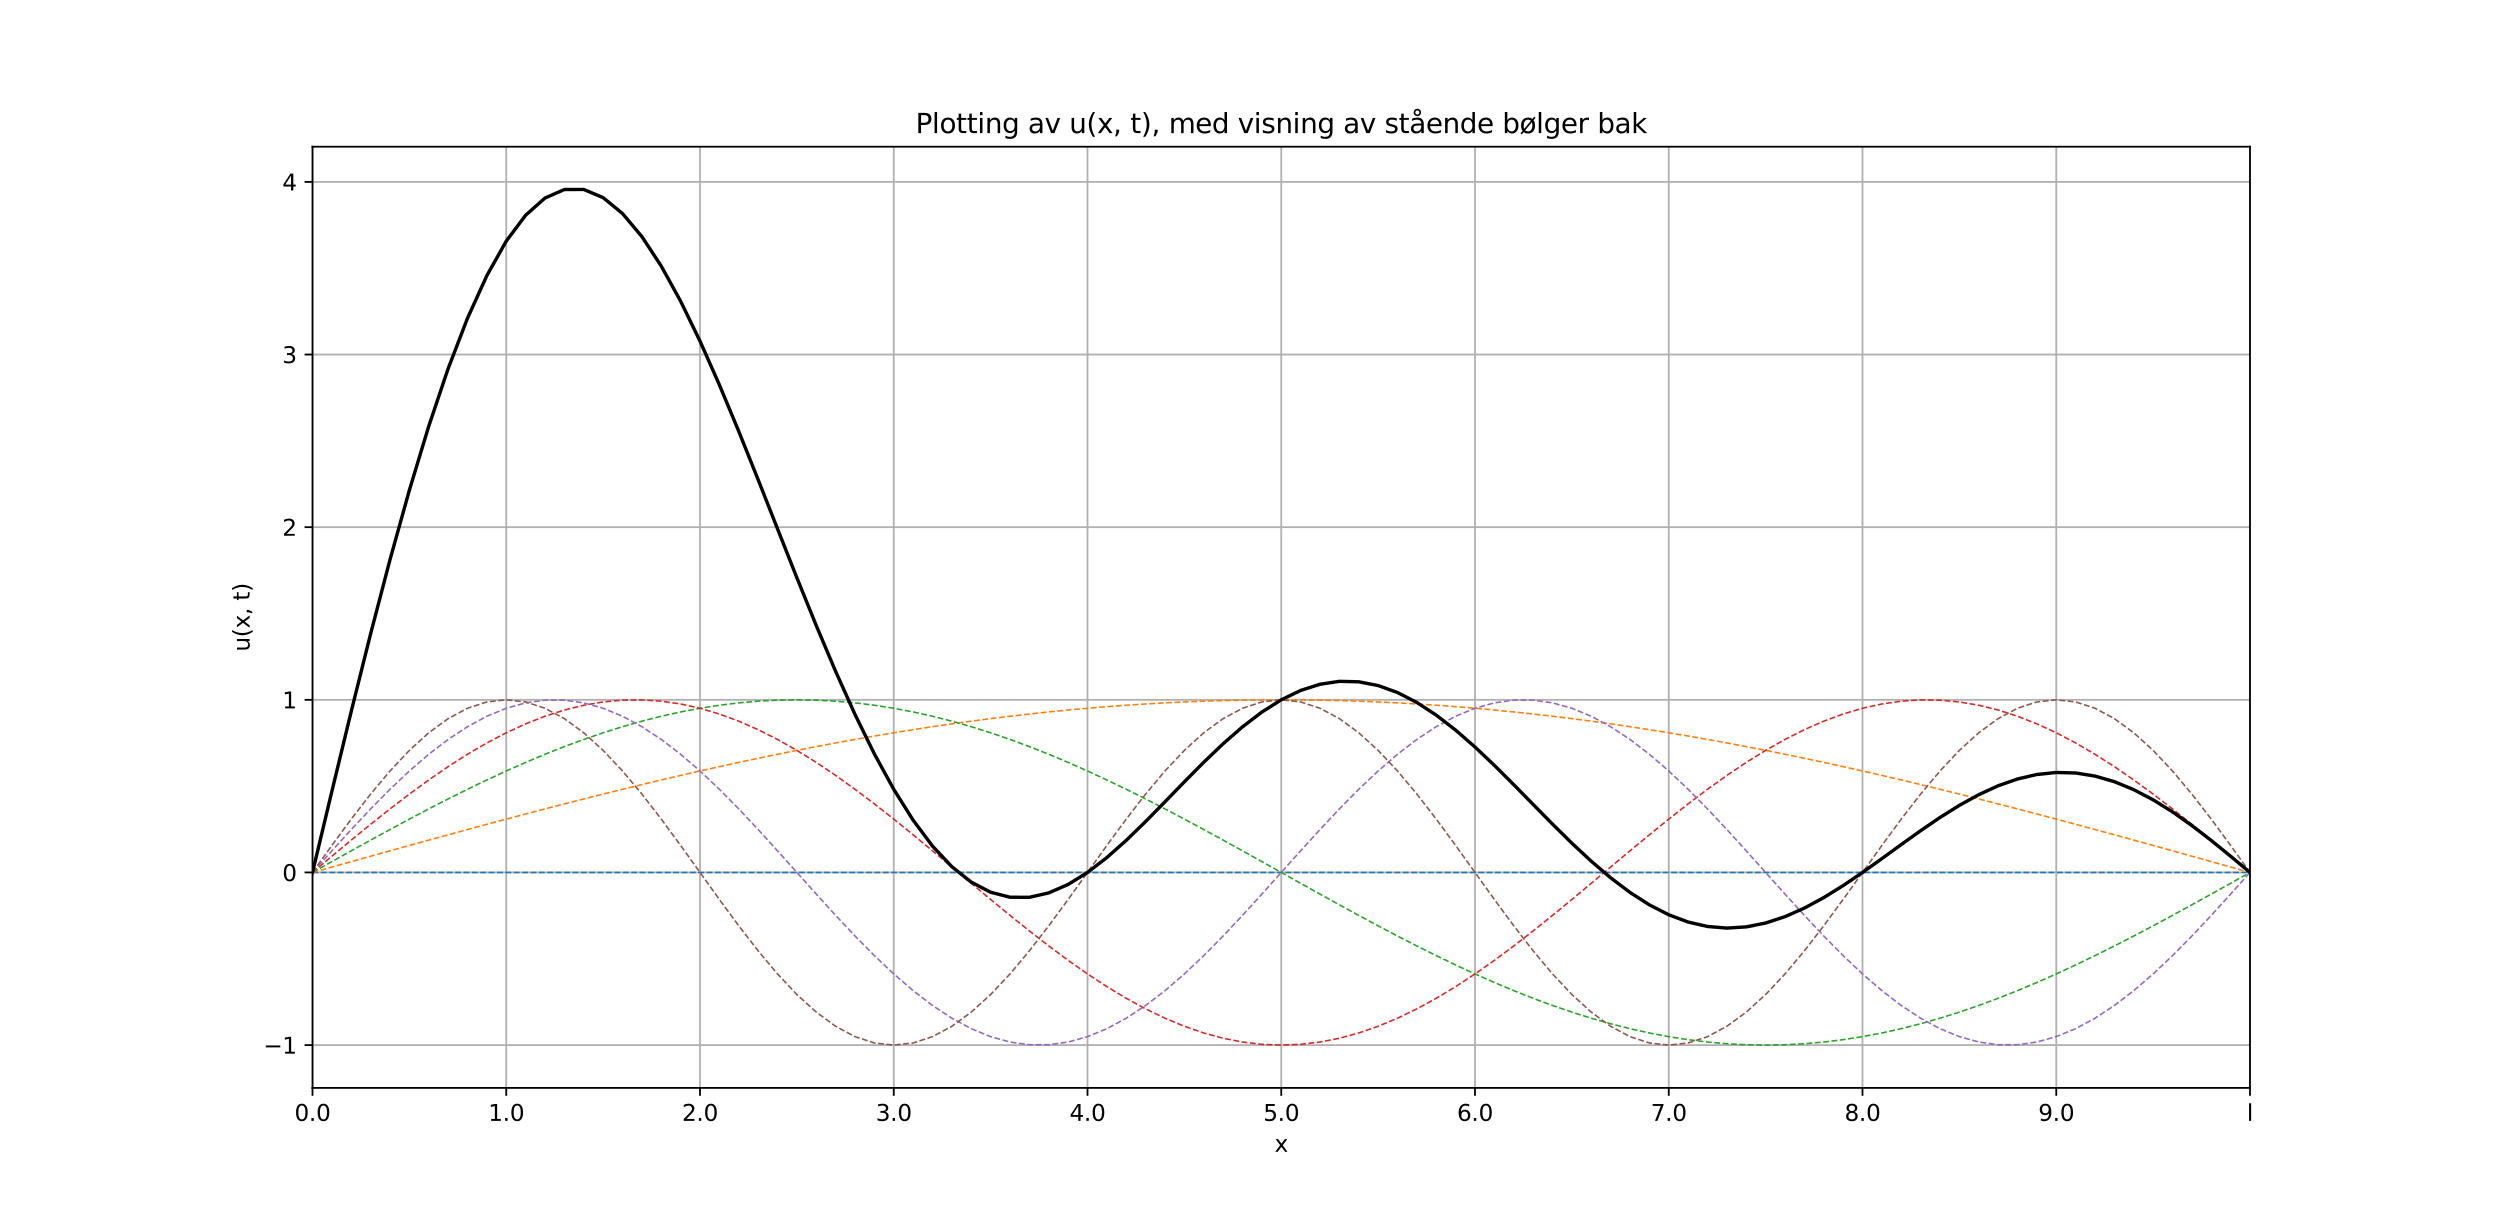 <?xml version="1.0" encoding="utf-8" standalone="no"?>
<!DOCTYPE svg PUBLIC "-//W3C//DTD SVG 1.1//EN"
  "http://www.w3.org/Graphics/SVG/1.1/DTD/svg11.dtd">
<svg xmlns:xlink="http://www.w3.org/1999/xlink" width="1105.92pt" height="540.72pt" viewBox="0 0 1105.92 540.72" xmlns="http://www.w3.org/2000/svg" version="1.1">
 <defs>
  <style type="text/css">*{stroke-linejoin: round; stroke-linecap: butt}</style>
 </defs>
 <g id="figure_1">
  <g id="patch_1">
   <path d="M 0 540.72 
L 1105.92 540.72 
L 1105.92 0 
L 0 0 
z
" style="fill: #ffffff"/>
  </g>
  <g id="axes_1">
   <g id="patch_2">
    <path d="M 138.24 481.241 
L 995.328 481.241 
L 995.328 64.886 
L 138.24 64.886 
z
" style="fill: #ffffff"/>
   </g>
   <g id="matplotlib.axis_1">
    <g id="xtick_1">
     <g id="line2d_1">
      <path d="M 138.24 481.241 
L 138.24 64.886 
" clip-path="url(#p8311e48ea2)" style="fill: none; stroke: #b0b0b0; stroke-width: 0.8; stroke-linecap: square"/>
     </g>
     <g id="line2d_2">
      <defs>
       <path id="m3cceae2c00" d="M 0 0 
L 0 3.5 
" style="stroke: #000000; stroke-width: 0.8"/>
      </defs>
      <g>
       <use xlink:href="#m3cceae2c00" x="138.24" y="481.241" style="stroke: #000000; stroke-width: 0.8"/>
      </g>
     </g>
     <g id="text_1">
      <!-- 0.0 -->
      <g transform="translate(130.288 495.839) scale(0.1 -0.1)">
       <defs>
        <path id="DejaVuSans-30" d="M 2034 4250 
Q 1547 4250 1301 3770 
Q 1056 3291 1056 2328 
Q 1056 1369 1301 889 
Q 1547 409 2034 409 
Q 2525 409 2770 889 
Q 3016 1369 3016 2328 
Q 3016 3291 2770 3770 
Q 2525 4250 2034 4250 
z
M 2034 4750 
Q 2819 4750 3233 4129 
Q 3647 3509 3647 2328 
Q 3647 1150 3233 529 
Q 2819 -91 2034 -91 
Q 1250 -91 836 529 
Q 422 1150 422 2328 
Q 422 3509 836 4129 
Q 1250 4750 2034 4750 
z
" transform="scale(0.016)"/>
        <path id="DejaVuSans-2e" d="M 684 794 
L 1344 794 
L 1344 0 
L 684 0 
L 684 794 
z
" transform="scale(0.016)"/>
       </defs>
       <use xlink:href="#DejaVuSans-30"/>
       <use xlink:href="#DejaVuSans-2e" x="63.623"/>
       <use xlink:href="#DejaVuSans-30" x="95.41"/>
      </g>
     </g>
    </g>
    <g id="xtick_2">
     <g id="line2d_3">
      <path d="M 223.949 481.241 
L 223.949 64.886 
" clip-path="url(#p8311e48ea2)" style="fill: none; stroke: #b0b0b0; stroke-width: 0.8; stroke-linecap: square"/>
     </g>
     <g id="line2d_4">
      <g>
       <use xlink:href="#m3cceae2c00" x="223.949" y="481.241" style="stroke: #000000; stroke-width: 0.8"/>
      </g>
     </g>
     <g id="text_2">
      <!-- 1.0 -->
      <g transform="translate(215.997 495.839) scale(0.1 -0.1)">
       <defs>
        <path id="DejaVuSans-31" d="M 794 531 
L 1825 531 
L 1825 4091 
L 703 3866 
L 703 4441 
L 1819 4666 
L 2450 4666 
L 2450 531 
L 3481 531 
L 3481 0 
L 794 0 
L 794 531 
z
" transform="scale(0.016)"/>
       </defs>
       <use xlink:href="#DejaVuSans-31"/>
       <use xlink:href="#DejaVuSans-2e" x="63.623"/>
       <use xlink:href="#DejaVuSans-30" x="95.41"/>
      </g>
     </g>
    </g>
    <g id="xtick_3">
     <g id="line2d_5">
      <path d="M 309.658 481.241 
L 309.658 64.886 
" clip-path="url(#p8311e48ea2)" style="fill: none; stroke: #b0b0b0; stroke-width: 0.8; stroke-linecap: square"/>
     </g>
     <g id="line2d_6">
      <g>
       <use xlink:href="#m3cceae2c00" x="309.658" y="481.241" style="stroke: #000000; stroke-width: 0.8"/>
      </g>
     </g>
     <g id="text_3">
      <!-- 2.0 -->
      <g transform="translate(301.706 495.839) scale(0.1 -0.1)">
       <defs>
        <path id="DejaVuSans-32" d="M 1228 531 
L 3431 531 
L 3431 0 
L 469 0 
L 469 531 
Q 828 903 1448 1529 
Q 2069 2156 2228 2338 
Q 2531 2678 2651 2914 
Q 2772 3150 2772 3378 
Q 2772 3750 2511 3984 
Q 2250 4219 1831 4219 
Q 1534 4219 1204 4116 
Q 875 4013 500 3803 
L 500 4441 
Q 881 4594 1212 4672 
Q 1544 4750 1819 4750 
Q 2544 4750 2975 4387 
Q 3406 4025 3406 3419 
Q 3406 3131 3298 2873 
Q 3191 2616 2906 2266 
Q 2828 2175 2409 1742 
Q 1991 1309 1228 531 
z
" transform="scale(0.016)"/>
       </defs>
       <use xlink:href="#DejaVuSans-32"/>
       <use xlink:href="#DejaVuSans-2e" x="63.623"/>
       <use xlink:href="#DejaVuSans-30" x="95.41"/>
      </g>
     </g>
    </g>
    <g id="xtick_4">
     <g id="line2d_7">
      <path d="M 395.366 481.241 
L 395.366 64.886 
" clip-path="url(#p8311e48ea2)" style="fill: none; stroke: #b0b0b0; stroke-width: 0.8; stroke-linecap: square"/>
     </g>
     <g id="line2d_8">
      <g>
       <use xlink:href="#m3cceae2c00" x="395.366" y="481.241" style="stroke: #000000; stroke-width: 0.8"/>
      </g>
     </g>
     <g id="text_4">
      <!-- 3.0 -->
      <g transform="translate(387.415 495.839) scale(0.1 -0.1)">
       <defs>
        <path id="DejaVuSans-33" d="M 2597 2516 
Q 3050 2419 3304 2112 
Q 3559 1806 3559 1356 
Q 3559 666 3084 287 
Q 2609 -91 1734 -91 
Q 1441 -91 1130 -33 
Q 819 25 488 141 
L 488 750 
Q 750 597 1062 519 
Q 1375 441 1716 441 
Q 2309 441 2620 675 
Q 2931 909 2931 1356 
Q 2931 1769 2642 2001 
Q 2353 2234 1838 2234 
L 1294 2234 
L 1294 2753 
L 1863 2753 
Q 2328 2753 2575 2939 
Q 2822 3125 2822 3475 
Q 2822 3834 2567 4026 
Q 2313 4219 1838 4219 
Q 1578 4219 1281 4162 
Q 984 4106 628 3988 
L 628 4550 
Q 988 4650 1302 4700 
Q 1616 4750 1894 4750 
Q 2613 4750 3031 4423 
Q 3450 4097 3450 3541 
Q 3450 3153 3228 2886 
Q 3006 2619 2597 2516 
z
" transform="scale(0.016)"/>
       </defs>
       <use xlink:href="#DejaVuSans-33"/>
       <use xlink:href="#DejaVuSans-2e" x="63.623"/>
       <use xlink:href="#DejaVuSans-30" x="95.41"/>
      </g>
     </g>
    </g>
    <g id="xtick_5">
     <g id="line2d_9">
      <path d="M 481.075 481.241 
L 481.075 64.886 
" clip-path="url(#p8311e48ea2)" style="fill: none; stroke: #b0b0b0; stroke-width: 0.8; stroke-linecap: square"/>
     </g>
     <g id="line2d_10">
      <g>
       <use xlink:href="#m3cceae2c00" x="481.075" y="481.241" style="stroke: #000000; stroke-width: 0.8"/>
      </g>
     </g>
     <g id="text_5">
      <!-- 4.0 -->
      <g transform="translate(473.124 495.839) scale(0.1 -0.1)">
       <defs>
        <path id="DejaVuSans-34" d="M 2419 4116 
L 825 1625 
L 2419 1625 
L 2419 4116 
z
M 2253 4666 
L 3047 4666 
L 3047 1625 
L 3713 1625 
L 3713 1100 
L 3047 1100 
L 3047 0 
L 2419 0 
L 2419 1100 
L 313 1100 
L 313 1709 
L 2253 4666 
z
" transform="scale(0.016)"/>
       </defs>
       <use xlink:href="#DejaVuSans-34"/>
       <use xlink:href="#DejaVuSans-2e" x="63.623"/>
       <use xlink:href="#DejaVuSans-30" x="95.41"/>
      </g>
     </g>
    </g>
    <g id="xtick_6">
     <g id="line2d_11">
      <path d="M 566.784 481.241 
L 566.784 64.886 
" clip-path="url(#p8311e48ea2)" style="fill: none; stroke: #b0b0b0; stroke-width: 0.8; stroke-linecap: square"/>
     </g>
     <g id="line2d_12">
      <g>
       <use xlink:href="#m3cceae2c00" x="566.784" y="481.241" style="stroke: #000000; stroke-width: 0.8"/>
      </g>
     </g>
     <g id="text_6">
      <!-- 5.0 -->
      <g transform="translate(558.832 495.839) scale(0.1 -0.1)">
       <defs>
        <path id="DejaVuSans-35" d="M 691 4666 
L 3169 4666 
L 3169 4134 
L 1269 4134 
L 1269 2991 
Q 1406 3038 1543 3061 
Q 1681 3084 1819 3084 
Q 2600 3084 3056 2656 
Q 3513 2228 3513 1497 
Q 3513 744 3044 326 
Q 2575 -91 1722 -91 
Q 1428 -91 1123 -41 
Q 819 9 494 109 
L 494 744 
Q 775 591 1075 516 
Q 1375 441 1709 441 
Q 2250 441 2565 725 
Q 2881 1009 2881 1497 
Q 2881 1984 2565 2268 
Q 2250 2553 1709 2553 
Q 1456 2553 1204 2497 
Q 953 2441 691 2322 
L 691 4666 
z
" transform="scale(0.016)"/>
       </defs>
       <use xlink:href="#DejaVuSans-35"/>
       <use xlink:href="#DejaVuSans-2e" x="63.623"/>
       <use xlink:href="#DejaVuSans-30" x="95.41"/>
      </g>
     </g>
    </g>
    <g id="xtick_7">
     <g id="line2d_13">
      <path d="M 652.493 481.241 
L 652.493 64.886 
" clip-path="url(#p8311e48ea2)" style="fill: none; stroke: #b0b0b0; stroke-width: 0.8; stroke-linecap: square"/>
     </g>
     <g id="line2d_14">
      <g>
       <use xlink:href="#m3cceae2c00" x="652.493" y="481.241" style="stroke: #000000; stroke-width: 0.8"/>
      </g>
     </g>
     <g id="text_7">
      <!-- 6.0 -->
      <g transform="translate(644.541 495.839) scale(0.1 -0.1)">
       <defs>
        <path id="DejaVuSans-36" d="M 2113 2584 
Q 1688 2584 1439 2293 
Q 1191 2003 1191 1497 
Q 1191 994 1439 701 
Q 1688 409 2113 409 
Q 2538 409 2786 701 
Q 3034 994 3034 1497 
Q 3034 2003 2786 2293 
Q 2538 2584 2113 2584 
z
M 3366 4563 
L 3366 3988 
Q 3128 4100 2886 4159 
Q 2644 4219 2406 4219 
Q 1781 4219 1451 3797 
Q 1122 3375 1075 2522 
Q 1259 2794 1537 2939 
Q 1816 3084 2150 3084 
Q 2853 3084 3261 2657 
Q 3669 2231 3669 1497 
Q 3669 778 3244 343 
Q 2819 -91 2113 -91 
Q 1303 -91 875 529 
Q 447 1150 447 2328 
Q 447 3434 972 4092 
Q 1497 4750 2381 4750 
Q 2619 4750 2861 4703 
Q 3103 4656 3366 4563 
z
" transform="scale(0.016)"/>
       </defs>
       <use xlink:href="#DejaVuSans-36"/>
       <use xlink:href="#DejaVuSans-2e" x="63.623"/>
       <use xlink:href="#DejaVuSans-30" x="95.41"/>
      </g>
     </g>
    </g>
    <g id="xtick_8">
     <g id="line2d_15">
      <path d="M 738.202 481.241 
L 738.202 64.886 
" clip-path="url(#p8311e48ea2)" style="fill: none; stroke: #b0b0b0; stroke-width: 0.8; stroke-linecap: square"/>
     </g>
     <g id="line2d_16">
      <g>
       <use xlink:href="#m3cceae2c00" x="738.202" y="481.241" style="stroke: #000000; stroke-width: 0.8"/>
      </g>
     </g>
     <g id="text_8">
      <!-- 7.0 -->
      <g transform="translate(730.25 495.839) scale(0.1 -0.1)">
       <defs>
        <path id="DejaVuSans-37" d="M 525 4666 
L 3525 4666 
L 3525 4397 
L 1831 0 
L 1172 0 
L 2766 4134 
L 525 4134 
L 525 4666 
z
" transform="scale(0.016)"/>
       </defs>
       <use xlink:href="#DejaVuSans-37"/>
       <use xlink:href="#DejaVuSans-2e" x="63.623"/>
       <use xlink:href="#DejaVuSans-30" x="95.41"/>
      </g>
     </g>
    </g>
    <g id="xtick_9">
     <g id="line2d_17">
      <path d="M 823.91 481.241 
L 823.91 64.886 
" clip-path="url(#p8311e48ea2)" style="fill: none; stroke: #b0b0b0; stroke-width: 0.8; stroke-linecap: square"/>
     </g>
     <g id="line2d_18">
      <g>
       <use xlink:href="#m3cceae2c00" x="823.91" y="481.241" style="stroke: #000000; stroke-width: 0.8"/>
      </g>
     </g>
     <g id="text_9">
      <!-- 8.0 -->
      <g transform="translate(815.959 495.839) scale(0.1 -0.1)">
       <defs>
        <path id="DejaVuSans-38" d="M 2034 2216 
Q 1584 2216 1326 1975 
Q 1069 1734 1069 1313 
Q 1069 891 1326 650 
Q 1584 409 2034 409 
Q 2484 409 2743 651 
Q 3003 894 3003 1313 
Q 3003 1734 2745 1975 
Q 2488 2216 2034 2216 
z
M 1403 2484 
Q 997 2584 770 2862 
Q 544 3141 544 3541 
Q 544 4100 942 4425 
Q 1341 4750 2034 4750 
Q 2731 4750 3128 4425 
Q 3525 4100 3525 3541 
Q 3525 3141 3298 2862 
Q 3072 2584 2669 2484 
Q 3125 2378 3379 2068 
Q 3634 1759 3634 1313 
Q 3634 634 3220 271 
Q 2806 -91 2034 -91 
Q 1263 -91 848 271 
Q 434 634 434 1313 
Q 434 1759 690 2068 
Q 947 2378 1403 2484 
z
M 1172 3481 
Q 1172 3119 1398 2916 
Q 1625 2713 2034 2713 
Q 2441 2713 2670 2916 
Q 2900 3119 2900 3481 
Q 2900 3844 2670 4047 
Q 2441 4250 2034 4250 
Q 1625 4250 1398 4047 
Q 1172 3844 1172 3481 
z
" transform="scale(0.016)"/>
       </defs>
       <use xlink:href="#DejaVuSans-38"/>
       <use xlink:href="#DejaVuSans-2e" x="63.623"/>
       <use xlink:href="#DejaVuSans-30" x="95.41"/>
      </g>
     </g>
    </g>
    <g id="xtick_10">
     <g id="line2d_19">
      <path d="M 909.619 481.241 
L 909.619 64.886 
" clip-path="url(#p8311e48ea2)" style="fill: none; stroke: #b0b0b0; stroke-width: 0.8; stroke-linecap: square"/>
     </g>
     <g id="line2d_20">
      <g>
       <use xlink:href="#m3cceae2c00" x="909.619" y="481.241" style="stroke: #000000; stroke-width: 0.8"/>
      </g>
     </g>
     <g id="text_10">
      <!-- 9.0 -->
      <g transform="translate(901.668 495.839) scale(0.1 -0.1)">
       <defs>
        <path id="DejaVuSans-39" d="M 703 97 
L 703 672 
Q 941 559 1184 500 
Q 1428 441 1663 441 
Q 2288 441 2617 861 
Q 2947 1281 2994 2138 
Q 2813 1869 2534 1725 
Q 2256 1581 1919 1581 
Q 1219 1581 811 2004 
Q 403 2428 403 3163 
Q 403 3881 828 4315 
Q 1253 4750 1959 4750 
Q 2769 4750 3195 4129 
Q 3622 3509 3622 2328 
Q 3622 1225 3098 567 
Q 2575 -91 1691 -91 
Q 1453 -91 1209 -44 
Q 966 3 703 97 
z
M 1959 2075 
Q 2384 2075 2632 2365 
Q 2881 2656 2881 3163 
Q 2881 3666 2632 3958 
Q 2384 4250 1959 4250 
Q 1534 4250 1286 3958 
Q 1038 3666 1038 3163 
Q 1038 2656 1286 2365 
Q 1534 2075 1959 2075 
z
" transform="scale(0.016)"/>
       </defs>
       <use xlink:href="#DejaVuSans-39"/>
       <use xlink:href="#DejaVuSans-2e" x="63.623"/>
       <use xlink:href="#DejaVuSans-30" x="95.41"/>
      </g>
     </g>
    </g>
    <g id="xtick_11">
     <g id="line2d_21">
      <path d="M 995.328 481.241 
L 995.328 64.886 
" clip-path="url(#p8311e48ea2)" style="fill: none; stroke: #b0b0b0; stroke-width: 0.8; stroke-linecap: square"/>
     </g>
     <g id="line2d_22">
      <g>
       <use xlink:href="#m3cceae2c00" x="995.328" y="481.241" style="stroke: #000000; stroke-width: 0.8"/>
      </g>
     </g>
     <g id="text_11">
      <!-- l -->
      <g transform="translate(993.939 495.839) scale(0.1 -0.1)">
       <defs>
        <path id="DejaVuSans-6c" d="M 603 4863 
L 1178 4863 
L 1178 0 
L 603 0 
L 603 4863 
z
" transform="scale(0.016)"/>
       </defs>
       <use xlink:href="#DejaVuSans-6c"/>
      </g>
     </g>
    </g>
    <g id="text_12">
     <!-- x -->
     <g transform="translate(563.825 509.517) scale(0.1 -0.1)">
      <defs>
       <path id="DejaVuSans-78" d="M 3513 3500 
L 2247 1797 
L 3578 0 
L 2900 0 
L 1881 1375 
L 863 0 
L 184 0 
L 1544 1831 
L 300 3500 
L 978 3500 
L 1906 2253 
L 2834 3500 
L 3513 3500 
z
" transform="scale(0.016)"/>
      </defs>
      <use xlink:href="#DejaVuSans-78"/>
     </g>
    </g>
   </g>
   <g id="matplotlib.axis_2">
    <g id="ytick_1">
     <g id="line2d_23">
      <path d="M 138.24 462.316 
L 995.328 462.316 
" clip-path="url(#p8311e48ea2)" style="fill: none; stroke: #b0b0b0; stroke-width: 0.8; stroke-linecap: square"/>
     </g>
     <g id="line2d_24">
      <defs>
       <path id="me00018b1d6" d="M 0 0 
L -3.5 0 
" style="stroke: #000000; stroke-width: 0.8"/>
      </defs>
      <g>
       <use xlink:href="#me00018b1d6" x="138.24" y="462.316" style="stroke: #000000; stroke-width: 0.8"/>
      </g>
     </g>
     <g id="text_13">
      <!-- −1 -->
      <g transform="translate(116.498 466.115) scale(0.1 -0.1)">
       <defs>
        <path id="DejaVuSans-2212" d="M 678 2272 
L 4684 2272 
L 4684 1741 
L 678 1741 
L 678 2272 
z
" transform="scale(0.016)"/>
       </defs>
       <use xlink:href="#DejaVuSans-2212"/>
       <use xlink:href="#DejaVuSans-31" x="83.789"/>
      </g>
     </g>
    </g>
    <g id="ytick_2">
     <g id="line2d_25">
      <path d="M 138.24 385.945 
L 995.328 385.945 
" clip-path="url(#p8311e48ea2)" style="fill: none; stroke: #b0b0b0; stroke-width: 0.8; stroke-linecap: square"/>
     </g>
     <g id="line2d_26">
      <g>
       <use xlink:href="#me00018b1d6" x="138.24" y="385.945" style="stroke: #000000; stroke-width: 0.8"/>
      </g>
     </g>
     <g id="text_14">
      <!-- 0 -->
      <g transform="translate(124.877 389.745) scale(0.1 -0.1)">
       <use xlink:href="#DejaVuSans-30"/>
      </g>
     </g>
    </g>
    <g id="ytick_3">
     <g id="line2d_27">
      <path d="M 138.24 309.575 
L 995.328 309.575 
" clip-path="url(#p8311e48ea2)" style="fill: none; stroke: #b0b0b0; stroke-width: 0.8; stroke-linecap: square"/>
     </g>
     <g id="line2d_28">
      <g>
       <use xlink:href="#me00018b1d6" x="138.24" y="309.575" style="stroke: #000000; stroke-width: 0.8"/>
      </g>
     </g>
     <g id="text_15">
      <!-- 1 -->
      <g transform="translate(124.877 313.375) scale(0.1 -0.1)">
       <use xlink:href="#DejaVuSans-31"/>
      </g>
     </g>
    </g>
    <g id="ytick_4">
     <g id="line2d_29">
      <path d="M 138.24 233.205 
L 995.328 233.205 
" clip-path="url(#p8311e48ea2)" style="fill: none; stroke: #b0b0b0; stroke-width: 0.8; stroke-linecap: square"/>
     </g>
     <g id="line2d_30">
      <g>
       <use xlink:href="#me00018b1d6" x="138.24" y="233.205" style="stroke: #000000; stroke-width: 0.8"/>
      </g>
     </g>
     <g id="text_16">
      <!-- 2 -->
      <g transform="translate(124.877 237.004) scale(0.1 -0.1)">
       <use xlink:href="#DejaVuSans-32"/>
      </g>
     </g>
    </g>
    <g id="ytick_5">
     <g id="line2d_31">
      <path d="M 138.24 156.835 
L 995.328 156.835 
" clip-path="url(#p8311e48ea2)" style="fill: none; stroke: #b0b0b0; stroke-width: 0.8; stroke-linecap: square"/>
     </g>
     <g id="line2d_32">
      <g>
       <use xlink:href="#me00018b1d6" x="138.24" y="156.835" style="stroke: #000000; stroke-width: 0.8"/>
      </g>
     </g>
     <g id="text_17">
      <!-- 3 -->
      <g transform="translate(124.877 160.634) scale(0.1 -0.1)">
       <use xlink:href="#DejaVuSans-33"/>
      </g>
     </g>
    </g>
    <g id="ytick_6">
     <g id="line2d_33">
      <path d="M 138.24 80.465 
L 995.328 80.465 
" clip-path="url(#p8311e48ea2)" style="fill: none; stroke: #b0b0b0; stroke-width: 0.8; stroke-linecap: square"/>
     </g>
     <g id="line2d_34">
      <g>
       <use xlink:href="#me00018b1d6" x="138.24" y="80.465" style="stroke: #000000; stroke-width: 0.8"/>
      </g>
     </g>
     <g id="text_18">
      <!-- 4 -->
      <g transform="translate(124.877 84.264) scale(0.1 -0.1)">
       <use xlink:href="#DejaVuSans-34"/>
      </g>
     </g>
    </g>
    <g id="text_19">
     <!-- u(x, t) -->
     <g transform="translate(110.418 288.232) rotate(-90) scale(0.1 -0.1)">
      <defs>
       <path id="DejaVuSans-75" d="M 544 1381 
L 544 3500 
L 1119 3500 
L 1119 1403 
Q 1119 906 1312 657 
Q 1506 409 1894 409 
Q 2359 409 2629 706 
Q 2900 1003 2900 1516 
L 2900 3500 
L 3475 3500 
L 3475 0 
L 2900 0 
L 2900 538 
Q 2691 219 2414 64 
Q 2138 -91 1772 -91 
Q 1169 -91 856 284 
Q 544 659 544 1381 
z
M 1991 3584 
L 1991 3584 
z
" transform="scale(0.016)"/>
       <path id="DejaVuSans-28" d="M 1984 4856 
Q 1566 4138 1362 3434 
Q 1159 2731 1159 2009 
Q 1159 1288 1364 580 
Q 1569 -128 1984 -844 
L 1484 -844 
Q 1016 -109 783 600 
Q 550 1309 550 2009 
Q 550 2706 781 3412 
Q 1013 4119 1484 4856 
L 1984 4856 
z
" transform="scale(0.016)"/>
       <path id="DejaVuSans-2c" d="M 750 794 
L 1409 794 
L 1409 256 
L 897 -744 
L 494 -744 
L 750 256 
L 750 794 
z
" transform="scale(0.016)"/>
       <path id="DejaVuSans-20" transform="scale(0.016)"/>
       <path id="DejaVuSans-74" d="M 1172 4494 
L 1172 3500 
L 2356 3500 
L 2356 3053 
L 1172 3053 
L 1172 1153 
Q 1172 725 1289 603 
Q 1406 481 1766 481 
L 2356 481 
L 2356 0 
L 1766 0 
Q 1100 0 847 248 
Q 594 497 594 1153 
L 594 3053 
L 172 3053 
L 172 3500 
L 594 3500 
L 594 4494 
L 1172 4494 
z
" transform="scale(0.016)"/>
       <path id="DejaVuSans-29" d="M 513 4856 
L 1013 4856 
Q 1481 4119 1714 3412 
Q 1947 2706 1947 2009 
Q 1947 1309 1714 600 
Q 1481 -109 1013 -844 
L 513 -844 
Q 928 -128 1133 580 
Q 1338 1288 1338 2009 
Q 1338 2731 1133 3434 
Q 928 4138 513 4856 
z
" transform="scale(0.016)"/>
      </defs>
      <use xlink:href="#DejaVuSans-75"/>
      <use xlink:href="#DejaVuSans-28" x="63.379"/>
      <use xlink:href="#DejaVuSans-78" x="102.393"/>
      <use xlink:href="#DejaVuSans-2c" x="161.572"/>
      <use xlink:href="#DejaVuSans-20" x="193.359"/>
      <use xlink:href="#DejaVuSans-74" x="225.146"/>
      <use xlink:href="#DejaVuSans-29" x="264.355"/>
     </g>
    </g>
   </g>
   <g id="line2d_35">
    <path d="M 138.24 385.945 
L 146.811 385.945 
L 155.382 385.945 
L 163.953 385.945 
L 172.524 385.945 
L 181.094 385.945 
L 189.665 385.945 
L 198.236 385.945 
L 206.807 385.945 
L 215.378 385.945 
L 223.949 385.945 
L 232.52 385.945 
L 241.091 385.945 
L 249.661 385.945 
L 258.232 385.945 
L 266.803 385.945 
L 275.374 385.945 
L 283.945 385.945 
L 292.516 385.945 
L 301.087 385.945 
L 309.658 385.945 
L 318.228 385.945 
L 326.799 385.945 
L 335.37 385.945 
L 343.941 385.945 
L 352.512 385.945 
L 361.083 385.945 
L 369.654 385.945 
L 378.225 385.945 
L 386.796 385.945 
L 395.366 385.945 
L 403.937 385.945 
L 412.508 385.945 
L 421.079 385.945 
L 429.65 385.945 
L 438.221 385.945 
L 446.792 385.945 
L 455.363 385.945 
L 463.933 385.945 
L 472.504 385.945 
L 481.075 385.945 
L 489.646 385.945 
L 498.217 385.945 
L 506.788 385.945 
L 515.359 385.945 
L 523.93 385.945 
L 532.5 385.945 
L 541.071 385.945 
L 549.642 385.945 
L 558.213 385.945 
L 566.784 385.945 
L 575.355 385.945 
L 583.926 385.945 
L 592.497 385.945 
L 601.068 385.945 
L 609.638 385.945 
L 618.209 385.945 
L 626.78 385.945 
L 635.351 385.945 
L 643.922 385.945 
L 652.493 385.945 
L 661.064 385.945 
L 669.635 385.945 
L 678.205 385.945 
L 686.776 385.945 
L 695.347 385.945 
L 703.918 385.945 
L 712.489 385.945 
L 721.06 385.945 
L 729.631 385.945 
L 738.202 385.945 
L 746.772 385.945 
L 755.343 385.945 
L 763.914 385.945 
L 772.485 385.945 
L 781.056 385.945 
L 789.627 385.945 
L 798.198 385.945 
L 806.769 385.945 
L 815.34 385.945 
L 823.91 385.945 
L 832.481 385.945 
L 841.052 385.945 
L 849.623 385.945 
L 858.194 385.945 
L 866.765 385.945 
L 875.336 385.945 
L 883.907 385.945 
L 892.477 385.945 
L 901.048 385.945 
L 909.619 385.945 
L 918.19 385.945 
L 926.761 385.945 
L 935.332 385.945 
L 943.903 385.945 
L 952.474 385.945 
L 961.044 385.945 
L 969.615 385.945 
L 978.186 385.945 
L 986.757 385.945 
L 995.328 385.945 
L 1003.899 385.945 
L 1012.47 385.945 
L 1021.041 385.945 
L 1029.612 385.945 
L 1038.182 385.945 
L 1046.753 385.945 
L 1055.324 385.945 
L 1063.895 385.945 
L 1072.466 385.945 
" clip-path="url(#p8311e48ea2)" style="fill: none; stroke-dasharray: 2.59,1.12; stroke-dashoffset: 0; stroke: #1f77b4; stroke-width: 0.7"/>
   </g>
   <g id="line2d_36">
    <path d="M 138.24 385.945 
L 146.811 383.547 
L 155.382 381.15 
L 163.953 378.758 
L 172.524 376.374 
L 181.094 373.999 
L 189.665 371.635 
L 198.236 369.286 
L 206.807 366.953 
L 215.378 364.639 
L 223.949 362.346 
L 232.52 360.076 
L 241.091 357.832 
L 249.661 355.615 
L 258.232 353.429 
L 266.803 351.274 
L 275.374 349.154 
L 283.945 347.07 
L 292.516 345.024 
L 301.087 343.019 
L 309.658 341.056 
L 318.228 339.138 
L 326.799 337.265 
L 335.37 335.441 
L 343.941 333.667 
L 352.512 331.944 
L 361.083 330.274 
L 369.654 328.659 
L 378.225 327.101 
L 386.796 325.601 
L 395.366 324.161 
L 403.937 322.781 
L 412.508 321.464 
L 421.079 320.211 
L 429.65 319.022 
L 438.221 317.899 
L 446.792 316.844 
L 455.363 315.856 
L 463.933 314.938 
L 472.504 314.09 
L 481.075 313.313 
L 489.646 312.608 
L 498.217 311.975 
L 506.788 311.415 
L 515.359 310.928 
L 523.93 310.516 
L 532.5 310.178 
L 541.071 309.914 
L 549.642 309.726 
L 558.213 309.613 
L 566.784 309.575 
L 575.355 309.613 
L 583.926 309.726 
L 592.497 309.914 
L 601.068 310.178 
L 609.638 310.516 
L 618.209 310.928 
L 626.78 311.415 
L 635.351 311.975 
L 643.922 312.608 
L 652.493 313.313 
L 661.064 314.09 
L 669.635 314.938 
L 678.205 315.856 
L 686.776 316.844 
L 695.347 317.899 
L 703.918 319.022 
L 712.489 320.211 
L 721.06 321.464 
L 729.631 322.781 
L 738.202 324.161 
L 746.772 325.601 
L 755.343 327.101 
L 763.914 328.659 
L 772.485 330.274 
L 781.056 331.944 
L 789.627 333.667 
L 798.198 335.441 
L 806.769 337.265 
L 815.34 339.138 
L 823.91 341.056 
L 832.481 343.019 
L 841.052 345.024 
L 849.623 347.07 
L 858.194 349.154 
L 866.765 351.274 
L 875.336 353.429 
L 883.907 355.615 
L 892.477 357.832 
L 901.048 360.076 
L 909.619 362.346 
L 918.19 364.639 
L 926.761 366.953 
L 935.332 369.286 
L 943.903 371.635 
L 952.474 373.999 
L 961.044 376.374 
L 969.615 378.758 
L 978.186 381.15 
L 986.757 383.547 
L 995.328 385.945 
L 1003.899 388.344 
L 1012.47 390.741 
L 1021.041 393.133 
L 1029.612 395.517 
L 1038.182 397.892 
L 1046.753 400.256 
L 1055.324 402.605 
L 1063.895 404.938 
L 1072.466 407.252 
" clip-path="url(#p8311e48ea2)" style="fill: none; stroke-dasharray: 2.59,1.12; stroke-dashoffset: 0; stroke: #ff7f0e; stroke-width: 0.7"/>
   </g>
   <g id="line2d_37">
    <path d="M 138.24 385.945 
L 146.811 381.15 
L 155.382 376.374 
L 163.953 371.635 
L 172.524 366.953 
L 181.094 362.346 
L 189.665 357.832 
L 198.236 353.429 
L 206.807 349.154 
L 215.378 345.024 
L 223.949 341.056 
L 232.52 337.265 
L 241.091 333.667 
L 249.661 330.274 
L 258.232 327.101 
L 266.803 324.161 
L 275.374 321.464 
L 283.945 319.022 
L 292.516 316.844 
L 301.087 314.938 
L 309.658 313.313 
L 318.228 311.975 
L 326.799 310.928 
L 335.37 310.178 
L 343.941 309.726 
L 352.512 309.575 
L 361.083 309.726 
L 369.654 310.178 
L 378.225 310.928 
L 386.796 311.975 
L 395.366 313.313 
L 403.937 314.938 
L 412.508 316.844 
L 421.079 319.022 
L 429.65 321.464 
L 438.221 324.161 
L 446.792 327.101 
L 455.363 330.274 
L 463.933 333.667 
L 472.504 337.265 
L 481.075 341.056 
L 489.646 345.024 
L 498.217 349.154 
L 506.788 353.429 
L 515.359 357.832 
L 523.93 362.346 
L 532.5 366.953 
L 541.071 371.635 
L 549.642 376.374 
L 558.213 381.15 
L 566.784 385.945 
L 575.355 390.741 
L 583.926 395.517 
L 592.497 400.256 
L 601.068 404.938 
L 609.638 409.545 
L 618.209 414.059 
L 626.78 418.462 
L 635.351 422.737 
L 643.922 426.867 
L 652.493 430.835 
L 661.064 434.626 
L 669.635 438.224 
L 678.205 441.617 
L 686.776 444.79 
L 695.347 447.73 
L 703.918 450.427 
L 712.489 452.869 
L 721.06 455.047 
L 729.631 456.953 
L 738.202 458.578 
L 746.772 459.916 
L 755.343 460.963 
L 763.914 461.713 
L 772.485 462.165 
L 781.056 462.316 
L 789.627 462.165 
L 798.198 461.713 
L 806.769 460.963 
L 815.34 459.916 
L 823.91 458.578 
L 832.481 456.953 
L 841.052 455.047 
L 849.623 452.869 
L 858.194 450.427 
L 866.765 447.73 
L 875.336 444.79 
L 883.907 441.617 
L 892.477 438.224 
L 901.048 434.626 
L 909.619 430.835 
L 918.19 426.867 
L 926.761 422.737 
L 935.332 418.462 
L 943.903 414.059 
L 952.474 409.545 
L 961.044 404.938 
L 969.615 400.256 
L 978.186 395.517 
L 986.757 390.741 
L 995.328 385.945 
L 1003.899 381.15 
L 1012.47 376.374 
L 1021.041 371.635 
L 1029.612 366.953 
L 1038.182 362.346 
L 1046.753 357.832 
L 1055.324 353.429 
L 1063.895 349.154 
L 1072.466 345.024 
" clip-path="url(#p8311e48ea2)" style="fill: none; stroke-dasharray: 2.59,1.12; stroke-dashoffset: 0; stroke: #2ca02c; stroke-width: 0.7"/>
   </g>
   <g id="line2d_38">
    <path d="M 138.24 385.945 
L 146.811 378.758 
L 155.382 371.635 
L 163.953 364.639 
L 172.524 357.832 
L 181.094 351.274 
L 189.665 345.024 
L 198.236 339.138 
L 206.807 333.667 
L 215.378 328.659 
L 223.949 324.161 
L 232.52 320.211 
L 241.091 316.844 
L 249.661 314.09 
L 258.232 311.975 
L 266.803 310.516 
L 275.374 309.726 
L 283.945 309.613 
L 292.516 310.178 
L 301.087 311.415 
L 309.658 313.313 
L 318.228 315.856 
L 326.799 319.022 
L 335.37 322.781 
L 343.941 327.101 
L 352.512 331.944 
L 361.083 337.265 
L 369.654 343.019 
L 378.225 349.154 
L 386.796 355.615 
L 395.366 362.346 
L 403.937 369.286 
L 412.508 376.374 
L 421.079 383.547 
L 429.65 390.741 
L 438.221 397.892 
L 446.792 404.938 
L 455.363 411.815 
L 463.933 418.462 
L 472.504 424.821 
L 481.075 430.835 
L 489.646 436.45 
L 498.217 441.617 
L 506.788 446.29 
L 515.359 450.427 
L 523.93 453.992 
L 532.5 456.953 
L 541.071 459.283 
L 549.642 460.963 
L 558.213 461.977 
L 566.784 462.316 
L 575.355 461.977 
L 583.926 460.963 
L 592.497 459.283 
L 601.068 456.953 
L 609.638 453.992 
L 618.209 450.427 
L 626.78 446.29 
L 635.351 441.617 
L 643.922 436.45 
L 652.493 430.835 
L 661.064 424.821 
L 669.635 418.462 
L 678.205 411.815 
L 686.776 404.938 
L 695.347 397.892 
L 703.918 390.741 
L 712.489 383.547 
L 721.06 376.374 
L 729.631 369.286 
L 738.202 362.346 
L 746.772 355.615 
L 755.343 349.154 
L 763.914 343.019 
L 772.485 337.265 
L 781.056 331.944 
L 789.627 327.101 
L 798.198 322.781 
L 806.769 319.022 
L 815.34 315.856 
L 823.91 313.313 
L 832.481 311.415 
L 841.052 310.178 
L 849.623 309.613 
L 858.194 309.726 
L 866.765 310.516 
L 875.336 311.975 
L 883.907 314.09 
L 892.477 316.844 
L 901.048 320.211 
L 909.619 324.161 
L 918.19 328.659 
L 926.761 333.667 
L 935.332 339.138 
L 943.903 345.024 
L 952.474 351.274 
L 961.044 357.832 
L 969.615 364.639 
L 978.186 371.635 
L 986.757 378.758 
L 995.328 385.945 
L 1003.899 393.133 
L 1012.47 400.256 
L 1021.041 407.252 
L 1029.612 414.059 
L 1038.182 420.617 
L 1046.753 426.867 
L 1055.324 432.753 
L 1063.895 438.224 
L 1072.466 443.232 
" clip-path="url(#p8311e48ea2)" style="fill: none; stroke-dasharray: 2.59,1.12; stroke-dashoffset: 0; stroke: #d62728; stroke-width: 0.7"/>
   </g>
   <g id="line2d_39">
    <path d="M 138.24 385.945 
L 146.811 376.374 
L 155.382 366.953 
L 163.953 357.832 
L 172.524 349.154 
L 181.094 341.056 
L 189.665 333.667 
L 198.236 327.101 
L 206.807 321.464 
L 215.378 316.844 
L 223.949 313.313 
L 232.52 310.928 
L 241.091 309.726 
L 249.661 309.726 
L 258.232 310.928 
L 266.803 313.313 
L 275.374 316.844 
L 283.945 321.464 
L 292.516 327.101 
L 301.087 333.667 
L 309.658 341.056 
L 318.228 349.154 
L 326.799 357.832 
L 335.37 366.953 
L 343.941 376.374 
L 352.512 385.945 
L 361.083 395.517 
L 369.654 404.938 
L 378.225 414.059 
L 386.796 422.737 
L 395.366 430.835 
L 403.937 438.224 
L 412.508 444.79 
L 421.079 450.427 
L 429.65 455.047 
L 438.221 458.578 
L 446.792 460.963 
L 455.363 462.165 
L 463.933 462.165 
L 472.504 460.963 
L 481.075 458.578 
L 489.646 455.047 
L 498.217 450.427 
L 506.788 444.79 
L 515.359 438.224 
L 523.93 430.835 
L 532.5 422.737 
L 541.071 414.059 
L 549.642 404.938 
L 558.213 395.517 
L 566.784 385.945 
L 575.355 376.374 
L 583.926 366.953 
L 592.497 357.832 
L 601.068 349.154 
L 609.638 341.056 
L 618.209 333.667 
L 626.78 327.101 
L 635.351 321.464 
L 643.922 316.844 
L 652.493 313.313 
L 661.064 310.928 
L 669.635 309.726 
L 678.205 309.726 
L 686.776 310.928 
L 695.347 313.313 
L 703.918 316.844 
L 712.489 321.464 
L 721.06 327.101 
L 729.631 333.667 
L 738.202 341.056 
L 746.772 349.154 
L 755.343 357.832 
L 763.914 366.953 
L 772.485 376.374 
L 781.056 385.945 
L 789.627 395.517 
L 798.198 404.938 
L 806.769 414.059 
L 815.34 422.737 
L 823.91 430.835 
L 832.481 438.224 
L 841.052 444.79 
L 849.623 450.427 
L 858.194 455.047 
L 866.765 458.578 
L 875.336 460.963 
L 883.907 462.165 
L 892.477 462.165 
L 901.048 460.963 
L 909.619 458.578 
L 918.19 455.047 
L 926.761 450.427 
L 935.332 444.79 
L 943.903 438.224 
L 952.474 430.835 
L 961.044 422.737 
L 969.615 414.059 
L 978.186 404.938 
L 986.757 395.517 
L 995.328 385.945 
L 1003.899 376.374 
L 1012.47 366.953 
L 1021.041 357.832 
L 1029.612 349.154 
L 1038.182 341.056 
L 1046.753 333.667 
L 1055.324 327.101 
L 1063.895 321.464 
L 1072.466 316.844 
" clip-path="url(#p8311e48ea2)" style="fill: none; stroke-dasharray: 2.59,1.12; stroke-dashoffset: 0; stroke: #9467bd; stroke-width: 0.7"/>
   </g>
   <g id="line2d_40">
    <path d="M 138.24 385.945 
L 146.811 373.999 
L 155.382 362.346 
L 163.953 351.274 
L 172.524 341.056 
L 181.094 331.944 
L 189.665 324.161 
L 198.236 317.899 
L 206.807 313.313 
L 215.378 310.516 
L 223.949 309.575 
L 232.52 310.516 
L 241.091 313.313 
L 249.661 317.899 
L 258.232 324.161 
L 266.803 331.944 
L 275.374 341.056 
L 283.945 351.274 
L 292.516 362.346 
L 301.087 373.999 
L 309.658 385.945 
L 318.228 397.892 
L 326.799 409.545 
L 335.37 420.617 
L 343.941 430.835 
L 352.512 439.947 
L 361.083 447.73 
L 369.654 453.992 
L 378.225 458.578 
L 386.796 461.375 
L 395.366 462.316 
L 403.937 461.375 
L 412.508 458.578 
L 421.079 453.992 
L 429.65 447.73 
L 438.221 439.947 
L 446.792 430.835 
L 455.363 420.617 
L 463.933 409.545 
L 472.504 397.892 
L 481.075 385.945 
L 489.646 373.999 
L 498.217 362.346 
L 506.788 351.274 
L 515.359 341.056 
L 523.93 331.944 
L 532.5 324.161 
L 541.071 317.899 
L 549.642 313.313 
L 558.213 310.516 
L 566.784 309.575 
L 575.355 310.516 
L 583.926 313.313 
L 592.497 317.899 
L 601.068 324.161 
L 609.638 331.944 
L 618.209 341.056 
L 626.78 351.274 
L 635.351 362.346 
L 643.922 373.999 
L 652.493 385.945 
L 661.064 397.892 
L 669.635 409.545 
L 678.205 420.617 
L 686.776 430.835 
L 695.347 439.947 
L 703.918 447.73 
L 712.489 453.992 
L 721.06 458.578 
L 729.631 461.375 
L 738.202 462.316 
L 746.772 461.375 
L 755.343 458.578 
L 763.914 453.992 
L 772.485 447.73 
L 781.056 439.947 
L 789.627 430.835 
L 798.198 420.617 
L 806.769 409.545 
L 815.34 397.892 
L 823.91 385.945 
L 832.481 373.999 
L 841.052 362.346 
L 849.623 351.274 
L 858.194 341.056 
L 866.765 331.944 
L 875.336 324.161 
L 883.907 317.899 
L 892.477 313.313 
L 901.048 310.516 
L 909.619 309.575 
L 918.19 310.516 
L 926.761 313.313 
L 935.332 317.899 
L 943.903 324.161 
L 952.474 331.944 
L 961.044 341.056 
L 969.615 351.274 
L 978.186 362.346 
L 986.757 373.999 
L 995.328 385.945 
L 1003.899 397.892 
L 1012.47 409.545 
L 1021.041 420.617 
L 1029.612 430.835 
L 1038.182 439.947 
L 1046.753 447.73 
L 1055.324 453.992 
L 1063.895 458.578 
L 1072.466 461.375 
" clip-path="url(#p8311e48ea2)" style="fill: none; stroke-dasharray: 2.59,1.12; stroke-dashoffset: 0; stroke: #8c564b; stroke-width: 0.7"/>
   </g>
   <g id="line2d_41">
    <path d="M 138.24 385.945 
L 146.811 350.046 
L 155.382 314.676 
L 163.953 280.357 
L 172.524 247.587 
L 181.094 216.837 
L 189.665 188.537 
L 198.236 163.071 
L 206.807 140.769 
L 215.378 121.9 
L 223.949 106.669 
L 232.52 95.214 
L 241.091 87.599 
L 249.661 83.823 
L 258.232 83.812 
L 266.803 87.425 
L 275.374 94.462 
L 283.945 104.661 
L 292.516 117.711 
L 301.087 133.255 
L 309.658 150.902 
L 318.228 170.233 
L 326.799 190.81 
L 335.37 212.188 
L 343.941 233.92 
L 352.512 255.574 
L 361.083 276.731 
L 369.654 297.004 
L 378.225 316.038 
L 386.796 333.522 
L 395.366 349.188 
L 403.937 362.823 
L 412.508 374.267 
L 421.079 383.416 
L 429.65 390.222 
L 438.221 394.696 
L 446.792 396.899 
L 455.363 396.945 
L 463.933 394.995 
L 472.504 391.25 
L 481.075 385.945 
L 489.646 379.346 
L 498.217 371.736 
L 506.788 363.415 
L 515.359 354.686 
L 523.93 345.85 
L 532.5 337.199 
L 541.071 329.009 
L 549.642 321.532 
L 558.213 314.991 
L 566.784 309.575 
L 575.355 305.438 
L 583.926 302.69 
L 592.497 301.402 
L 601.068 301.601 
L 609.638 303.271 
L 618.209 306.355 
L 626.78 310.76 
L 635.351 316.357 
L 643.922 322.985 
L 652.493 330.459 
L 661.064 338.576 
L 669.635 347.114 
L 678.205 355.849 
L 686.776 364.552 
L 695.347 373 
L 703.918 380.982 
L 712.489 388.3 
L 721.06 394.782 
L 729.631 400.28 
L 738.202 404.674 
L 746.772 407.88 
L 755.343 409.846 
L 763.914 410.555 
L 772.485 410.026 
L 781.056 408.314 
L 789.627 405.503 
L 798.198 401.708 
L 806.769 397.072 
L 815.34 391.758 
L 823.91 385.945 
L 832.481 379.827 
L 841.052 373.603 
L 849.623 367.471 
L 858.194 361.628 
L 866.765 356.26 
L 875.336 351.535 
L 883.907 347.605 
L 892.477 344.596 
L 901.048 342.609 
L 909.619 341.713 
L 918.19 341.946 
L 926.761 343.315 
L 935.332 345.793 
L 943.903 349.322 
L 952.474 353.814 
L 961.044 359.155 
L 969.615 365.205 
L 978.186 371.804 
L 986.757 378.78 
L 995.328 385.945 
L 1003.899 393.111 
L 1012.47 400.087 
L 1021.041 406.686 
L 1029.612 412.736 
L 1038.182 418.077 
L 1046.753 422.569 
L 1055.324 426.098 
L 1063.895 428.576 
L 1072.466 429.945 
" clip-path="url(#p8311e48ea2)" style="fill: none; stroke: #000000; stroke-width: 1.5; stroke-linecap: square"/>
   </g>
   <g id="patch_3">
    <path d="M 138.24 481.241 
L 138.24 64.886 
" style="fill: none; stroke: #000000; stroke-width: 0.8; stroke-linejoin: miter; stroke-linecap: square"/>
   </g>
   <g id="patch_4">
    <path d="M 995.328 481.241 
L 995.328 64.886 
" style="fill: none; stroke: #000000; stroke-width: 0.8; stroke-linejoin: miter; stroke-linecap: square"/>
   </g>
   <g id="patch_5">
    <path d="M 138.24 481.241 
L 995.328 481.241 
" style="fill: none; stroke: #000000; stroke-width: 0.8; stroke-linejoin: miter; stroke-linecap: square"/>
   </g>
   <g id="patch_6">
    <path d="M 138.24 64.886 
L 995.328 64.886 
" style="fill: none; stroke: #000000; stroke-width: 0.8; stroke-linejoin: miter; stroke-linecap: square"/>
   </g>
   <g id="text_20">
    <!-- Plotting av u(x, t), med visning av stående bølger bak -->
    <g transform="translate(405.031 58.886) scale(0.12 -0.12)">
     <defs>
      <path id="DejaVuSans-50" d="M 1259 4147 
L 1259 2394 
L 2053 2394 
Q 2494 2394 2734 2622 
Q 2975 2850 2975 3272 
Q 2975 3691 2734 3919 
Q 2494 4147 2053 4147 
L 1259 4147 
z
M 628 4666 
L 2053 4666 
Q 2838 4666 3239 4311 
Q 3641 3956 3641 3272 
Q 3641 2581 3239 2228 
Q 2838 1875 2053 1875 
L 1259 1875 
L 1259 0 
L 628 0 
L 628 4666 
z
" transform="scale(0.016)"/>
      <path id="DejaVuSans-6f" d="M 1959 3097 
Q 1497 3097 1228 2736 
Q 959 2375 959 1747 
Q 959 1119 1226 758 
Q 1494 397 1959 397 
Q 2419 397 2687 759 
Q 2956 1122 2956 1747 
Q 2956 2369 2687 2733 
Q 2419 3097 1959 3097 
z
M 1959 3584 
Q 2709 3584 3137 3096 
Q 3566 2609 3566 1747 
Q 3566 888 3137 398 
Q 2709 -91 1959 -91 
Q 1206 -91 779 398 
Q 353 888 353 1747 
Q 353 2609 779 3096 
Q 1206 3584 1959 3584 
z
" transform="scale(0.016)"/>
      <path id="DejaVuSans-69" d="M 603 3500 
L 1178 3500 
L 1178 0 
L 603 0 
L 603 3500 
z
M 603 4863 
L 1178 4863 
L 1178 4134 
L 603 4134 
L 603 4863 
z
" transform="scale(0.016)"/>
      <path id="DejaVuSans-6e" d="M 3513 2113 
L 3513 0 
L 2938 0 
L 2938 2094 
Q 2938 2591 2744 2837 
Q 2550 3084 2163 3084 
Q 1697 3084 1428 2787 
Q 1159 2491 1159 1978 
L 1159 0 
L 581 0 
L 581 3500 
L 1159 3500 
L 1159 2956 
Q 1366 3272 1645 3428 
Q 1925 3584 2291 3584 
Q 2894 3584 3203 3211 
Q 3513 2838 3513 2113 
z
" transform="scale(0.016)"/>
      <path id="DejaVuSans-67" d="M 2906 1791 
Q 2906 2416 2648 2759 
Q 2391 3103 1925 3103 
Q 1463 3103 1205 2759 
Q 947 2416 947 1791 
Q 947 1169 1205 825 
Q 1463 481 1925 481 
Q 2391 481 2648 825 
Q 2906 1169 2906 1791 
z
M 3481 434 
Q 3481 -459 3084 -895 
Q 2688 -1331 1869 -1331 
Q 1566 -1331 1297 -1286 
Q 1028 -1241 775 -1147 
L 775 -588 
Q 1028 -725 1275 -790 
Q 1522 -856 1778 -856 
Q 2344 -856 2625 -561 
Q 2906 -266 2906 331 
L 2906 616 
Q 2728 306 2450 153 
Q 2172 0 1784 0 
Q 1141 0 747 490 
Q 353 981 353 1791 
Q 353 2603 747 3093 
Q 1141 3584 1784 3584 
Q 2172 3584 2450 3431 
Q 2728 3278 2906 2969 
L 2906 3500 
L 3481 3500 
L 3481 434 
z
" transform="scale(0.016)"/>
      <path id="DejaVuSans-61" d="M 2194 1759 
Q 1497 1759 1228 1600 
Q 959 1441 959 1056 
Q 959 750 1161 570 
Q 1363 391 1709 391 
Q 2188 391 2477 730 
Q 2766 1069 2766 1631 
L 2766 1759 
L 2194 1759 
z
M 3341 1997 
L 3341 0 
L 2766 0 
L 2766 531 
Q 2569 213 2275 61 
Q 1981 -91 1556 -91 
Q 1019 -91 701 211 
Q 384 513 384 1019 
Q 384 1609 779 1909 
Q 1175 2209 1959 2209 
L 2766 2209 
L 2766 2266 
Q 2766 2663 2505 2880 
Q 2244 3097 1772 3097 
Q 1472 3097 1187 3025 
Q 903 2953 641 2809 
L 641 3341 
Q 956 3463 1253 3523 
Q 1550 3584 1831 3584 
Q 2591 3584 2966 3190 
Q 3341 2797 3341 1997 
z
" transform="scale(0.016)"/>
      <path id="DejaVuSans-76" d="M 191 3500 
L 800 3500 
L 1894 563 
L 2988 3500 
L 3597 3500 
L 2284 0 
L 1503 0 
L 191 3500 
z
" transform="scale(0.016)"/>
      <path id="DejaVuSans-6d" d="M 3328 2828 
Q 3544 3216 3844 3400 
Q 4144 3584 4550 3584 
Q 5097 3584 5394 3201 
Q 5691 2819 5691 2113 
L 5691 0 
L 5113 0 
L 5113 2094 
Q 5113 2597 4934 2840 
Q 4756 3084 4391 3084 
Q 3944 3084 3684 2787 
Q 3425 2491 3425 1978 
L 3425 0 
L 2847 0 
L 2847 2094 
Q 2847 2600 2669 2842 
Q 2491 3084 2119 3084 
Q 1678 3084 1418 2786 
Q 1159 2488 1159 1978 
L 1159 0 
L 581 0 
L 581 3500 
L 1159 3500 
L 1159 2956 
Q 1356 3278 1631 3431 
Q 1906 3584 2284 3584 
Q 2666 3584 2933 3390 
Q 3200 3197 3328 2828 
z
" transform="scale(0.016)"/>
      <path id="DejaVuSans-65" d="M 3597 1894 
L 3597 1613 
L 953 1613 
Q 991 1019 1311 708 
Q 1631 397 2203 397 
Q 2534 397 2845 478 
Q 3156 559 3463 722 
L 3463 178 
Q 3153 47 2828 -22 
Q 2503 -91 2169 -91 
Q 1331 -91 842 396 
Q 353 884 353 1716 
Q 353 2575 817 3079 
Q 1281 3584 2069 3584 
Q 2775 3584 3186 3129 
Q 3597 2675 3597 1894 
z
M 3022 2063 
Q 3016 2534 2758 2815 
Q 2500 3097 2075 3097 
Q 1594 3097 1305 2825 
Q 1016 2553 972 2059 
L 3022 2063 
z
" transform="scale(0.016)"/>
      <path id="DejaVuSans-64" d="M 2906 2969 
L 2906 4863 
L 3481 4863 
L 3481 0 
L 2906 0 
L 2906 525 
Q 2725 213 2448 61 
Q 2172 -91 1784 -91 
Q 1150 -91 751 415 
Q 353 922 353 1747 
Q 353 2572 751 3078 
Q 1150 3584 1784 3584 
Q 2172 3584 2448 3432 
Q 2725 3281 2906 2969 
z
M 947 1747 
Q 947 1113 1208 752 
Q 1469 391 1925 391 
Q 2381 391 2643 752 
Q 2906 1113 2906 1747 
Q 2906 2381 2643 2742 
Q 2381 3103 1925 3103 
Q 1469 3103 1208 2742 
Q 947 2381 947 1747 
z
" transform="scale(0.016)"/>
      <path id="DejaVuSans-73" d="M 2834 3397 
L 2834 2853 
Q 2591 2978 2328 3040 
Q 2066 3103 1784 3103 
Q 1356 3103 1142 2972 
Q 928 2841 928 2578 
Q 928 2378 1081 2264 
Q 1234 2150 1697 2047 
L 1894 2003 
Q 2506 1872 2764 1633 
Q 3022 1394 3022 966 
Q 3022 478 2636 193 
Q 2250 -91 1575 -91 
Q 1294 -91 989 -36 
Q 684 19 347 128 
L 347 722 
Q 666 556 975 473 
Q 1284 391 1588 391 
Q 1994 391 2212 530 
Q 2431 669 2431 922 
Q 2431 1156 2273 1281 
Q 2116 1406 1581 1522 
L 1381 1569 
Q 847 1681 609 1914 
Q 372 2147 372 2553 
Q 372 3047 722 3315 
Q 1072 3584 1716 3584 
Q 2034 3584 2315 3537 
Q 2597 3491 2834 3397 
z
" transform="scale(0.016)"/>
      <path id="DejaVuSans-e5" d="M 2194 1759 
Q 1497 1759 1228 1600 
Q 959 1441 959 1056 
Q 959 750 1161 570 
Q 1363 391 1709 391 
Q 2188 391 2477 730 
Q 2766 1069 2766 1631 
L 2766 1759 
L 2194 1759 
z
M 3341 1997 
L 3341 0 
L 2766 0 
L 2766 531 
Q 2569 213 2275 61 
Q 1981 -91 1556 -91 
Q 1019 -91 701 211 
Q 384 513 384 1019 
Q 384 1609 779 1909 
Q 1175 2209 1959 2209 
L 2766 2209 
L 2766 2266 
Q 2766 2663 2505 2880 
Q 2244 3097 1772 3097 
Q 1472 3097 1187 3025 
Q 903 2953 641 2809 
L 641 3341 
Q 956 3463 1253 3523 
Q 1550 3584 1831 3584 
Q 2591 3584 2966 3190 
Q 3341 2797 3341 1997 
z
M 2331 4763 
Q 2331 4959 2193 5096 
Q 2056 5234 1856 5234 
Q 1653 5234 1517 5098 
Q 1381 4963 1381 4763 
Q 1381 4559 1517 4423 
Q 1653 4288 1856 4288 
Q 2056 4288 2193 4425 
Q 2331 4563 2331 4763 
z
M 2713 4763 
Q 2713 4403 2464 4153 
Q 2216 3903 1856 3903 
Q 1497 3903 1248 4153 
Q 1000 4403 1000 4763 
Q 1000 5122 1248 5370 
Q 1497 5619 1856 5619 
Q 2216 5619 2464 5370 
Q 2713 5122 2713 4763 
z
" transform="scale(0.016)"/>
      <path id="DejaVuSans-62" d="M 3116 1747 
Q 3116 2381 2855 2742 
Q 2594 3103 2138 3103 
Q 1681 3103 1420 2742 
Q 1159 2381 1159 1747 
Q 1159 1113 1420 752 
Q 1681 391 2138 391 
Q 2594 391 2855 752 
Q 3116 1113 3116 1747 
z
M 1159 2969 
Q 1341 3281 1617 3432 
Q 1894 3584 2278 3584 
Q 2916 3584 3314 3078 
Q 3713 2572 3713 1747 
Q 3713 922 3314 415 
Q 2916 -91 2278 -91 
Q 1894 -91 1617 61 
Q 1341 213 1159 525 
L 1159 0 
L 581 0 
L 581 4863 
L 1159 4863 
L 1159 2969 
z
" transform="scale(0.016)"/>
      <path id="DejaVuSans-f8" d="M 2828 2503 
L 1306 653 
Q 1434 522 1595 459 
Q 1756 397 1959 397 
Q 2419 397 2687 759 
Q 2956 1122 2956 1747 
Q 2956 1994 2925 2176 
Q 2894 2359 2828 2503 
z
M 2606 2841 
Q 2475 2969 2314 3033 
Q 2153 3097 1959 3097 
Q 1488 3097 1223 2730 
Q 959 2363 959 1703 
Q 959 1478 989 1306 
Q 1019 1134 1081 991 
L 2606 2841 
z
M 691 519 
Q 522 759 437 1067 
Q 353 1375 353 1747 
Q 353 2609 779 3096 
Q 1206 3584 1959 3584 
Q 2250 3584 2498 3504 
Q 2747 3425 2956 3263 
L 3391 3788 
L 3688 3541 
L 3231 2981 
Q 3397 2741 3481 2431 
Q 3566 2122 3566 1747 
Q 3566 888 3137 398 
Q 2709 -91 1959 -91 
Q 1659 -91 1407 -9 
Q 1156 72 959 231 
L 525 -294 
L 225 -50 
L 691 519 
z
" transform="scale(0.016)"/>
      <path id="DejaVuSans-72" d="M 2631 2963 
Q 2534 3019 2420 3045 
Q 2306 3072 2169 3072 
Q 1681 3072 1420 2755 
Q 1159 2438 1159 1844 
L 1159 0 
L 581 0 
L 581 3500 
L 1159 3500 
L 1159 2956 
Q 1341 3275 1631 3429 
Q 1922 3584 2338 3584 
Q 2397 3584 2469 3576 
Q 2541 3569 2628 3553 
L 2631 2963 
z
" transform="scale(0.016)"/>
      <path id="DejaVuSans-6b" d="M 581 4863 
L 1159 4863 
L 1159 1991 
L 2875 3500 
L 3609 3500 
L 1753 1863 
L 3688 0 
L 2938 0 
L 1159 1709 
L 1159 0 
L 581 0 
L 581 4863 
z
" transform="scale(0.016)"/>
     </defs>
     <use xlink:href="#DejaVuSans-50"/>
     <use xlink:href="#DejaVuSans-6c" x="60.303"/>
     <use xlink:href="#DejaVuSans-6f" x="88.086"/>
     <use xlink:href="#DejaVuSans-74" x="149.268"/>
     <use xlink:href="#DejaVuSans-74" x="188.477"/>
     <use xlink:href="#DejaVuSans-69" x="227.686"/>
     <use xlink:href="#DejaVuSans-6e" x="255.469"/>
     <use xlink:href="#DejaVuSans-67" x="318.848"/>
     <use xlink:href="#DejaVuSans-20" x="382.324"/>
     <use xlink:href="#DejaVuSans-61" x="414.111"/>
     <use xlink:href="#DejaVuSans-76" x="475.391"/>
     <use xlink:href="#DejaVuSans-20" x="534.57"/>
     <use xlink:href="#DejaVuSans-75" x="566.357"/>
     <use xlink:href="#DejaVuSans-28" x="629.736"/>
     <use xlink:href="#DejaVuSans-78" x="668.75"/>
     <use xlink:href="#DejaVuSans-2c" x="727.93"/>
     <use xlink:href="#DejaVuSans-20" x="759.717"/>
     <use xlink:href="#DejaVuSans-74" x="791.504"/>
     <use xlink:href="#DejaVuSans-29" x="830.713"/>
     <use xlink:href="#DejaVuSans-2c" x="869.727"/>
     <use xlink:href="#DejaVuSans-20" x="901.514"/>
     <use xlink:href="#DejaVuSans-6d" x="933.301"/>
     <use xlink:href="#DejaVuSans-65" x="1030.713"/>
     <use xlink:href="#DejaVuSans-64" x="1092.236"/>
     <use xlink:href="#DejaVuSans-20" x="1155.713"/>
     <use xlink:href="#DejaVuSans-76" x="1187.5"/>
     <use xlink:href="#DejaVuSans-69" x="1246.68"/>
     <use xlink:href="#DejaVuSans-73" x="1274.463"/>
     <use xlink:href="#DejaVuSans-6e" x="1326.562"/>
     <use xlink:href="#DejaVuSans-69" x="1389.941"/>
     <use xlink:href="#DejaVuSans-6e" x="1417.725"/>
     <use xlink:href="#DejaVuSans-67" x="1481.104"/>
     <use xlink:href="#DejaVuSans-20" x="1544.58"/>
     <use xlink:href="#DejaVuSans-61" x="1576.367"/>
     <use xlink:href="#DejaVuSans-76" x="1637.646"/>
     <use xlink:href="#DejaVuSans-20" x="1696.826"/>
     <use xlink:href="#DejaVuSans-73" x="1728.613"/>
     <use xlink:href="#DejaVuSans-74" x="1780.713"/>
     <use xlink:href="#DejaVuSans-e5" x="1819.922"/>
     <use xlink:href="#DejaVuSans-65" x="1881.201"/>
     <use xlink:href="#DejaVuSans-6e" x="1942.725"/>
     <use xlink:href="#DejaVuSans-64" x="2006.104"/>
     <use xlink:href="#DejaVuSans-65" x="2069.58"/>
     <use xlink:href="#DejaVuSans-20" x="2131.104"/>
     <use xlink:href="#DejaVuSans-62" x="2162.891"/>
     <use xlink:href="#DejaVuSans-f8" x="2226.367"/>
     <use xlink:href="#DejaVuSans-6c" x="2287.549"/>
     <use xlink:href="#DejaVuSans-67" x="2315.332"/>
     <use xlink:href="#DejaVuSans-65" x="2378.809"/>
     <use xlink:href="#DejaVuSans-72" x="2440.332"/>
     <use xlink:href="#DejaVuSans-20" x="2481.445"/>
     <use xlink:href="#DejaVuSans-62" x="2513.232"/>
     <use xlink:href="#DejaVuSans-61" x="2576.709"/>
     <use xlink:href="#DejaVuSans-6b" x="2637.988"/>
    </g>
   </g>
  </g>
 </g>
 <defs>
  <clipPath id="p8311e48ea2">
   <rect x="138.24" y="64.886" width="857.088" height="416.354"/>
  </clipPath>
 </defs>
</svg>
